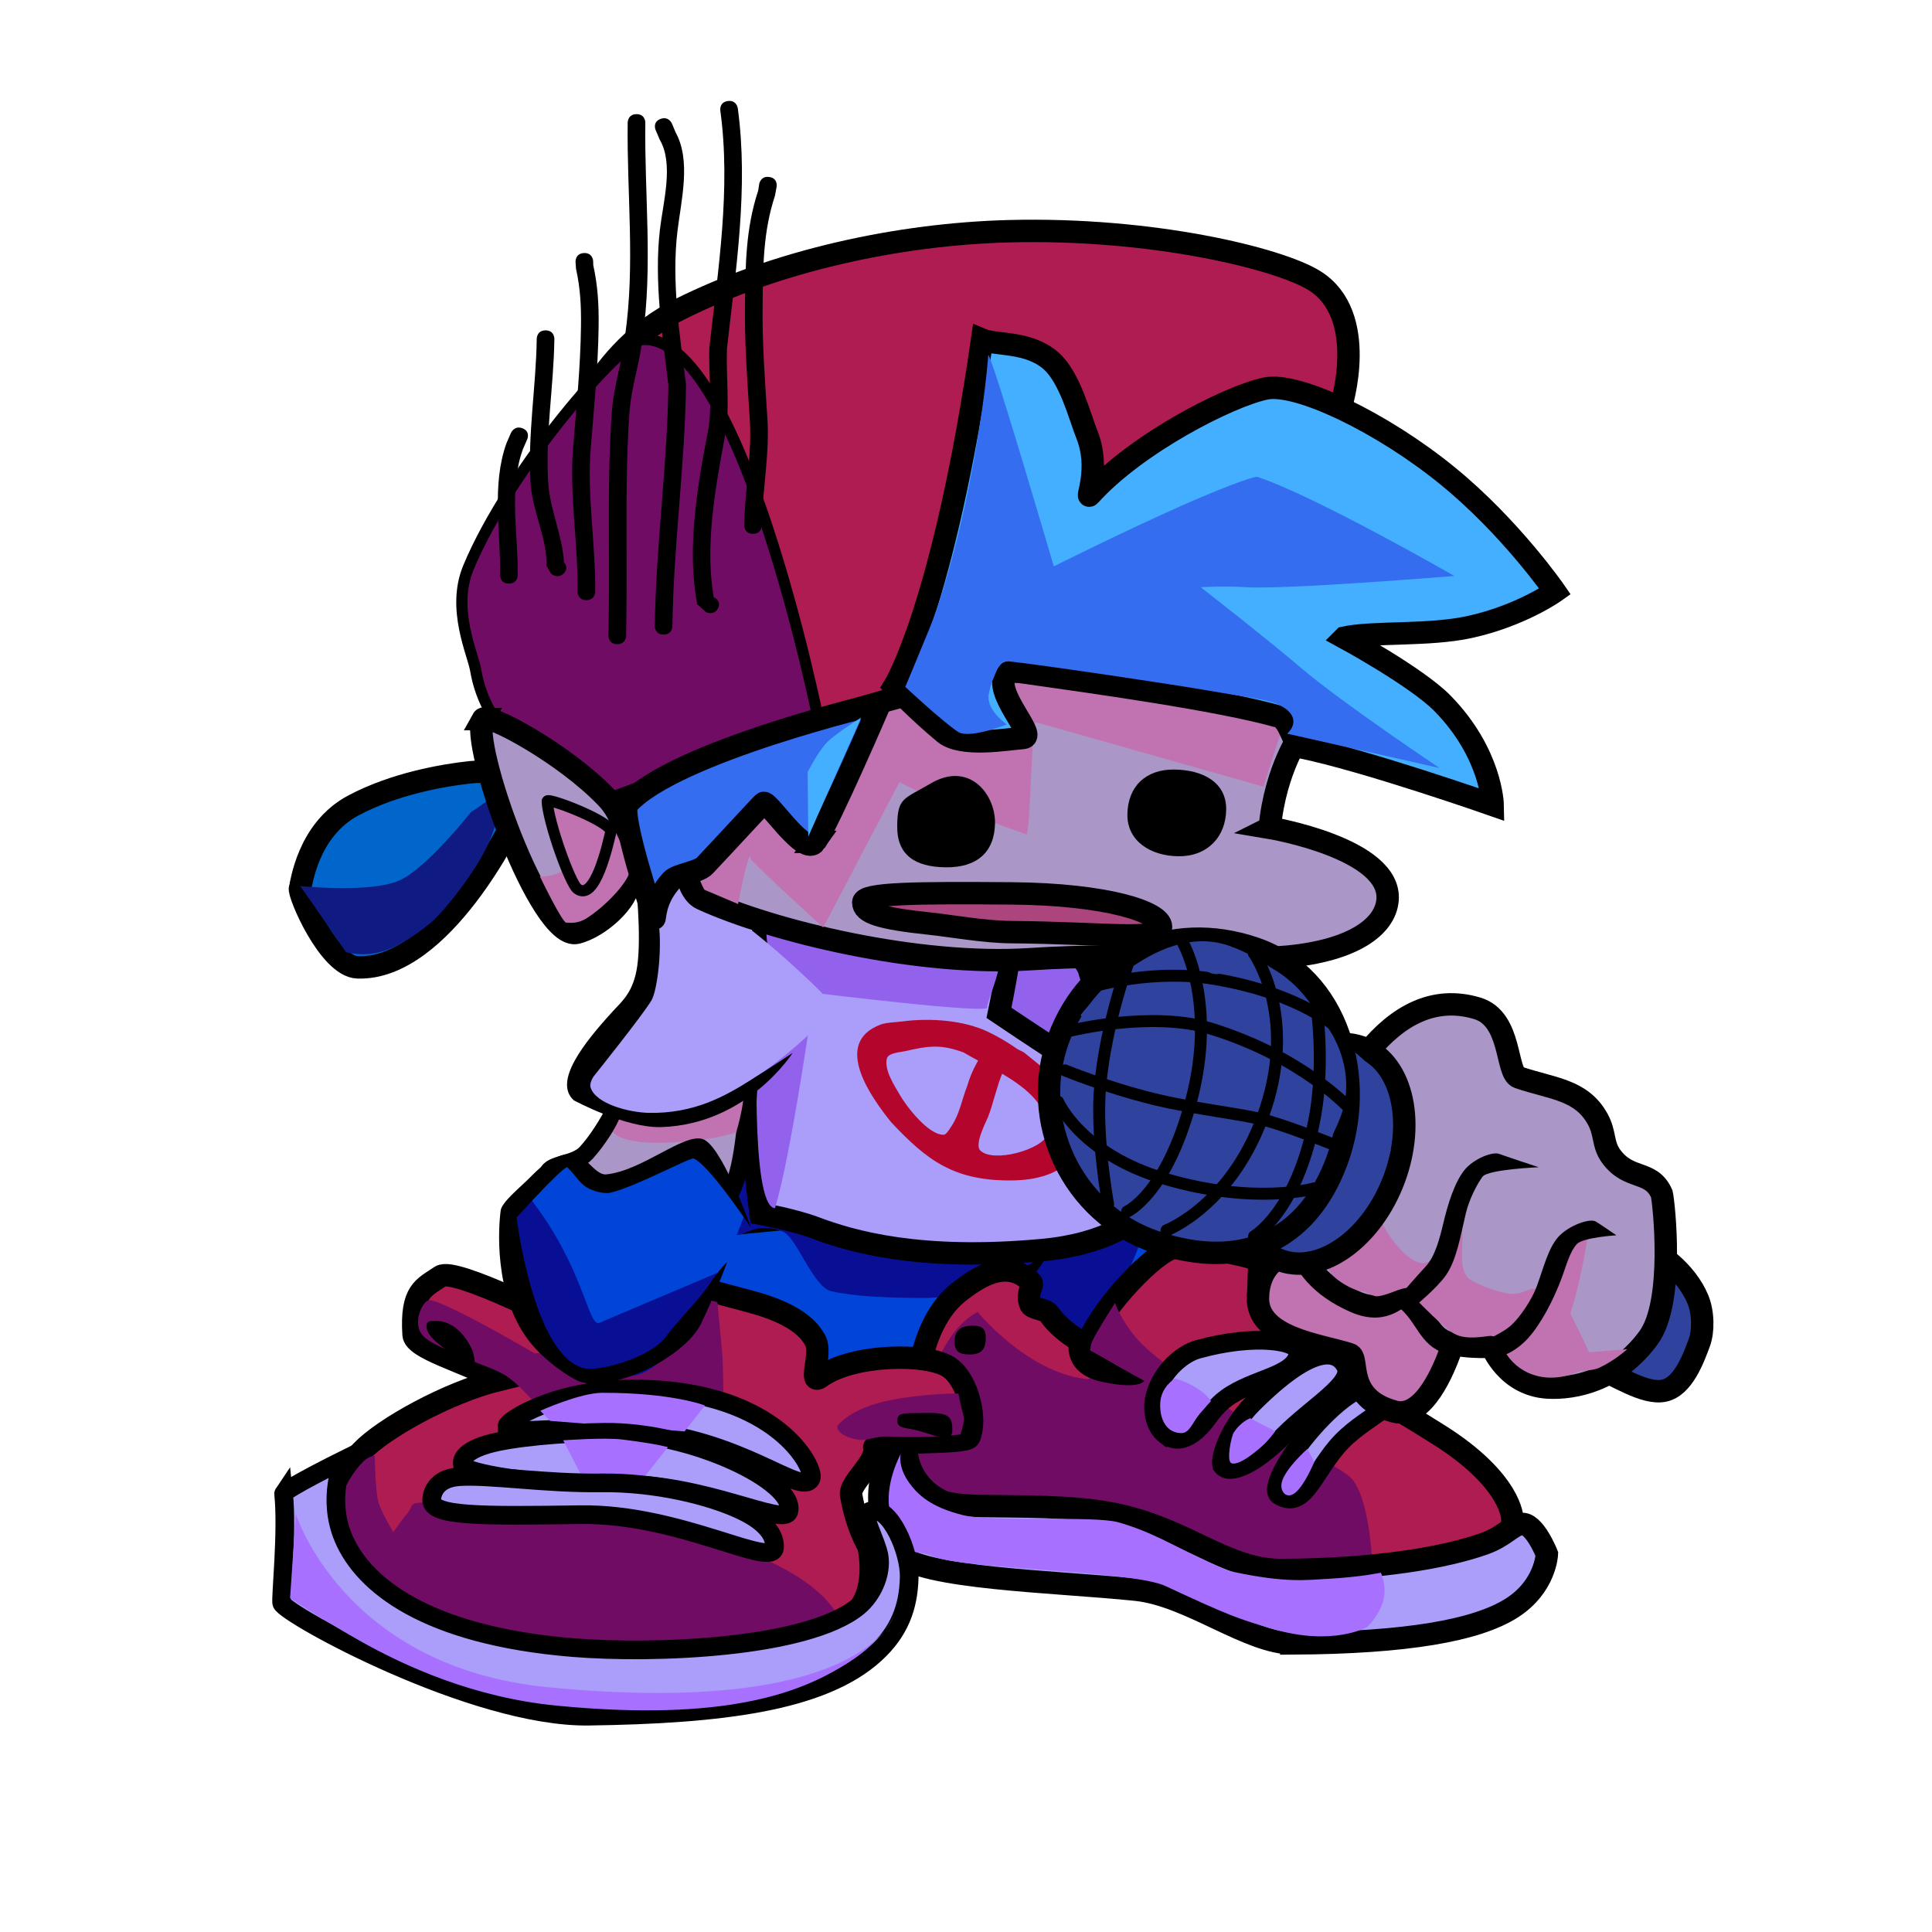 <svg version="1.1" xmlns="http://www.w3.org/2000/svg" xmlns:xlink="http://www.w3.org/1999/xlink" width="258.667" height="258.667" viewBox="0,0,258.667,258.667"><g transform="translate(-107.439,-52.088)"><g data-paper-data="{&quot;isPaintingLayer&quot;:true}" fill-rule="nonzero" stroke-linejoin="miter" stroke-miterlimit="10" stroke-dasharray="" stroke-dashoffset="0" style="mix-blend-mode: normal"><g data-paper-data="{&quot;index&quot;:null}" stroke-linecap="butt"><path d="M282.373,227.643c0,0 0.071,3.566 -11.572,6.12c-17.721,3.888 -51.043,7.306 -62.217,7.011c-5.41,-0.143 -11.213,-3.563 -16.021,-5.694c-10.682,-4.734 -11.99,-9.408 -11.99,-9.408c0,0 -1.371,-4.832 -0.3,-6.846c0.87,-1.635 5.85,-0.787 5.85,-0.787c0,0 44.977,-5.397 73.081,-5.618c1.21,-0.01 1.668,4.237 2.792,4.217c6.412,-4.508 15.598,-5.271 15.774,-5.12c4.337,3.729 4.603,16.122 4.603,16.122z" fill="#0045d8" stroke="#000000" stroke-width="3"/><path d="M206.051,216.757c0.076,-1.778 -1.162,-8.585 -1.162,-8.585c0,0 12.36,-0.064 27.284,0.399c12.353,0.383 21.677,-2.925 21.677,-2.925c0,0 5.685,8.636 6.09,9.134c0.922,1.131 0.485,2.858 0.485,2.858c0,0 -1.794,4.642 -2.961,6.995c-1.429,2.879 -5.728,10.852 -5.728,10.852c0,0 -0.862,1.488 -1.95,0.3c-1.98,-2.162 -4.934,-7.955 -6.401,-10.686c-0.963,-0.11 -1.826,-0.238 -2.844,-0.203c-3.039,0.103 -6.342,1.015 -9.898,0.977c-4.446,-0.047 -8.463,-0.162 -11.885,-0.896c-2.42,-0.519 -4.649,-7.167 -6.437,-7.955c-4.137,-1.821 -6.357,1.782 -6.269,-0.265z" fill="#080f95" stroke="none" stroke-width="0"/><path d="M237.526,226.813c0,0 4.916,-3.532 5.924,-4.257c1.165,-0.838 4.39,-2.691 4.39,-2.691c0,0 -1.188,2.302 -4.231,5.489c-3.263,3.418 -6.082,1.459 -6.082,1.459z" fill="#000000" stroke="none" stroke-width="0"/></g><g data-paper-data="{&quot;index&quot;:null}" stroke="#000000" stroke-width="3" stroke-linecap="butt"><path d="M276.521,200.267c0,0 -1.28,11.09 -9.753,11.052c-3.93,-0.017 -21.319,-4.182 -24.481,-9.876c-6.887,-12.402 -4.346,-21.116 -4.346,-21.116c0,0 3.945,-3.25 6.55,-3.106c7.477,0.414 8.773,4.758 8.773,4.758c0,0 0.503,2.037 1.237,3.247c0.809,1.335 3.413,4.426 3.413,4.426c0,0 15.979,-0.082 16.522,1.104c0.242,0.528 2.085,9.51 2.085,9.51z" fill="#9362ec"/><path d="M296.121,197.787c7.782,4.858 5.118,14.545 3.807,15.577c-4.106,3.233 -19.435,5.026 -19.435,5.026c-3.045,0.068 -10.737,-0.02 -13.031,-0.674c-3.613,-1.031 -3.431,-5.565 -3.372,-10.152c0.097,-7.572 2.65,-12.132 10.521,-12.069c0,0 16.569,-0.792 21.51,2.292z" fill="#f89587"/></g><path d="M265.326,206.812c0,0 -1.392,11.081 -18.355,12.642c-16.391,1.508 -25.503,-1.13 -30.493,-3.017c-2.722,-1.03 -7.211,-1.846 -7.211,-1.846c0,0 -1.197,-8.323 -1.185,-16.696c0.011,-7.746 1.224,-15.447 1.357,-18.779c0.411,-10.287 4.138,-7.848 4.138,-7.848l29.056,8.328c0,0 -0.378,2.911 -1.447,8.101c7.616,5.186 24.15,15.304 24.142,19.116z" data-paper-data="{&quot;index&quot;:null}" fill="#ab9efa" stroke="#000000" stroke-width="3" stroke-linecap="butt"/><path d="M208.9,188.5c0,0 0.797,-4.572 2.177,-5.802c0.768,-0.684 -3.909,-7.991 2.089,-9.21c5.928,-1.204 23.973,4.194 27.688,6.081c1.503,0.764 -1.503,7.084 -1.241,7.351c1.056,1.078 -23.169,-1.906 -23.169,-1.906c0,0 -3.064,21.806 -5.249,28.835c-3.447,-0.246 -2.296,-25.349 -2.296,-25.349z" data-paper-data="{&quot;index&quot;:null}" fill="#9362ec" stroke="none" stroke-width="0" stroke-linecap="butt"/><path d="M248.917,196.544l0.475,0.592c0.048,0.059 0.087,0.126 0.114,0.197c0.467,0.584 0.918,1.191 1.357,1.821c3.581,6.252 -0.214,10.753 -7.483,10.968c-8.142,0.212 -11.825,-2.667 -16.643,-7.8c-2.494,-3.122 -8.007,-10.568 -1.393,-13.061c0.791,-0.298 2.268,-0.318 3.103,-0.442c3.597,-0.445 8.064,-0.139 11.345,1.445c1.284,0.62 2.657,1.427 3.847,2.267c0.285,0.187 0.664,0.298 0.938,0.496zM241.606,195.848c-0.759,1.876 -1.238,4.164 -1.892,5.815c-0.367,0.844 -1.828,3.678 -1.025,4.464c1.733,1.697 8.227,-0.105 9.02,-2.151c0.26,-3.734 -2.805,-6.193 -6.103,-8.129zM238.393,194.084c-0.689,-0.37 -1.339,-0.726 -1.919,-1.078c-2.992,-1.119 -4.709,-0.917 -7.823,-0.185c-0.635,0.149 -2.295,0.207 -2.477,1.006c-0.352,1.546 0.98,3.531 1.724,4.826c0.832,1.46 3.814,5.438 5.917,5.361c0.35,-0.013 0.945,-1.052 1.08,-1.257c1.026,-1.559 1.348,-3.524 2.026,-5.23c0.315,-1.1 0.738,-2.119 1.301,-3.129l0.17,-0.315z" data-paper-data="{&quot;index&quot;:null}" fill="#b4052c" stroke="none" stroke-width="0.5" stroke-linecap="butt"/><g data-paper-data="{&quot;index&quot;:null}" stroke-linecap="butt"><g><g><path d="M229.569,246.614c0.237,-5.76 0.088,-17.103 6.623,-21.827c1.628,-1.177 5.886,-4.581 9.312,-1.025c0.39,0.405 -0.762,1.49 -0.089,2.993c0.249,0.555 2.041,0.602 2.479,1.254c1.384,2.059 4.436,4.051 5.108,3.964c2.358,-5.525 9.189,-12.217 11.385,-12.74c3.946,-0.94 18.629,2.516 18.343,5.624c0.374,2.525 -3.526,6.711 -3.526,6.711c0,0 15.225,9.043 20.919,12.645c9.804,6.201 9.789,11.186 9.789,11.186c0,0 0.506,2.487 -3.672,3.77c-8.189,2.514 -18.25,3.291 -30.007,3.027c-11.422,-0.257 -10.81,-6.543 -22.753,-7.853c-10.07,-1.105 -24.307,1.836 -23.914,-7.729z" fill="#ae1c51" stroke="#000000" stroke-width="3"/><path d="M291.111,260.465c0,0 -11.161,1.318 -16.722,0.505c-5.612,-0.82 -13.075,-6.844 -18.518,-7.636c-11.519,-1.675 -18.82,0.455 -21.715,-1.639c-0.186,-0.135 -4.643,-1.89 -3.809,-7.729c2.005,-14.037 8.001,-16.208 8.001,-16.208c0,0 6.502,7.996 14.466,8.96c1.56,0.189 0.594,-2.685 0.594,-2.685c0,0 -0.171,-1.384 0.238,-2.308c0.613,-1.385 3.085,-5.192 3.085,-5.192c0,0 0.666,2.07 2.674,4.495c2.424,2.927 7.175,5.74 12.066,9.326c5.437,3.986 14.691,7.436 16.85,9.621c2.351,2.379 2.789,10.492 2.789,10.492z" fill="#710c65" stroke="none" stroke-width="0"/><path d="M239.417,231.449c-0.06,1.454 -0.764,1.978 -2.164,1.986c-1.4,0.008 -2.065,-0.414 -2.006,-1.867c0.06,-1.454 0.945,-1.979 2.345,-1.988c1.4,-0.008 1.884,0.415 1.824,1.869z" fill="#000000" stroke="none" stroke-width="0"/><path d="M250.545,231.664c0,0 1.141,0.181 4.971,2.413c3.118,1.817 5.133,2.882 5.133,2.882c0,0 -0.588,1.239 -5.709,0.128c-5.331,-1.157 -4.394,-5.424 -4.394,-5.424z" fill="#000000" stroke="none" stroke-width="0"/></g><g><path d="M263.465,244.219c-1.585,-1.203 -1.812,-3.694 -1.403,-5.205c0.97,-3.584 3.881,-5.744 5.705,-6.252c7.728,-2.152 13.692,-1.17 13.482,0.515c-0.379,3.036 -5.933,3.316 -9.589,5.982c-1.85,1.349 -2.448,2.807 -3.563,3.931c-1.064,1.073 -2.854,2.376 -4.631,1.028z" fill="#ab9efa" stroke="#000000" stroke-width="2.5"/><path d="M262.775,239.97c0.093,-2.248 1.972,-3.307 1.972,-3.307c0,0 0.833,0.131 2.29,0.899c1.91,1.007 2.535,2.109 2.535,2.109c0,0 -0.763,0.834 -1.5,1.7c-0.95,1.115 -1.349,2.581 -2.443,2.587c-1.943,0.012 -2.947,-1.74 -2.855,-3.989z" fill="#a870ff" stroke="none" stroke-width="0"/></g><g><path d="M271.066,248.369c-0.518,-0.689 0.863,-5.123 4.077,-8.327c7.636,-7.614 11.171,-7.496 12.449,-5.005c1.157,2.254 -4.403,5.322 -8.377,9.341c-3.548,3.587 -7.114,5.37 -8.149,3.992z" fill="#ab9efa" stroke="#000000" stroke-width="2.5"/><path d="M272.326,247.997c-0.73,-0.263 -0.048,-3.552 0.29,-4.096c0.904,-1.456 2.215,-1.933 2.215,-1.933l3.344,1.741c0,0 -0.982,1.332 -1.68,1.92c0,0 -2.988,2.793 -4.169,2.368z" fill="#a870ff" stroke="none" stroke-width="0"/></g><g><path d="M292.886,238.012c2.816,2.368 -2.911,3.521 -6.547,7.883c-3.212,3.852 -4.398,8.324 -7.639,6.447c-2.698,-1.562 10.031,-17.823 14.186,-14.33z" fill="#ab9efa" stroke="#000000" stroke-width="2.5"/><path d="M278.997,250.899c0.074,-1.802 3.493,-4.835 3.493,-4.835l0.912,1.755c0,0 -1.278,3.112 -2.55,4.128c-1.058,0.846 -1.9,0.033 -1.855,-1.048z" fill="#a870ff" stroke="none" stroke-width="0"/></g></g><g><path d="M280.641,272.116c-6.069,0.036 -13.885,-6.436 -21.122,-7.189c-10.655,-1.109 -28.868,-1.473 -32,-4.869c-2.865,-3.107 -3.674,-12.472 0.782,-13.157c0.714,6.239 6.119,6.733 10.367,6.815c5.142,0.099 12.236,-0.069 17.816,1.039c9.883,1.963 15.029,7.579 22.633,7.534c13.072,-0.079 21.993,-1.733 27.02,-3.514c2.73,-0.967 3.651,-2.438 4.978,-2.645c1.737,-0.272 3.43,4.029 3.43,4.029c0,0 -0.158,4.308 -4.68,7.205c-4.732,3.032 -14.158,4.663 -29.225,4.753z" fill="#ab9efa" stroke="#000000" stroke-width="3"/><path d="M228.031,246.756c0,0 -0.45,1.697 1.178,3.916c1.06,1.446 2.746,3.186 7.188,4.277c3.901,0.958 17.534,0.042 20.734,0.944c4.427,1.247 7.36,3.11 10.914,4.744c1.39,0.639 2.862,1.548 4.574,1.912c6.969,1.484 9.693,1.082 12.642,0.919c4.392,-0.242 7.056,-0.818 7.056,-0.818c0,0 0.888,1.836 0.28,3.873c-0.608,2.037 -2.127,3.397 -2.127,3.397c0,0 -4.546,2.644 -12.653,0.254c-4.598,-1.355 -5.641,-1.687 -14.335,-5.737c-4.499,-2.096 -27.043,-2.232 -31.107,-3.974c-1.2,-0.514 -3.175,-0.589 -3.884,-0.995c-2.401,-1.375 -1.359,-2.713 -1.858,-4.736c-0.933,-3.781 1.398,-7.976 1.398,-7.976z" fill="#a870ff" stroke="none" stroke-width="0"/></g></g><g data-paper-data="{&quot;index&quot;:null}" stroke-linecap="butt"><path d="M155.867,246.373c2.917,-3.048 11.504,-7.845 18.322,-9.523c-4.649,-2.483 -11.262,-4.202 -11.38,-6.073c-0.367,-5.868 1.376,-6.288 3.619,-7.813c1.869,-1.271 16.734,6.355 16.734,6.355c0,0 1.188,-4.997 6,-6.156c4.129,-0.995 12.871,1.661 18.465,3.114c3.696,0.961 7.626,2.546 9.007,5.373c0.863,1.766 -1.038,6.037 0.66,4.803c4.308,-3.132 14.585,-3.298 17.374,-1.201c2.441,1.836 3.575,6.932 2.542,9.267c-0.436,0.987 -12.931,0.365 -12.725,1.386c0.408,2.025 -3.382,4.701 -3.093,6.361c0.763,4.388 2.312,6.819 2.312,6.819c0,0 1.562,6.411 -2.24,9.398c-4.886,3.838 -16.628,4.486 -30.752,4.689c-25.114,0.361 -46.069,-15.072 -34.846,-26.798z" fill="#ae1c51" stroke="#000000" stroke-width="3"/><path d="M219.524,243.026c0,0 1.686,-2.423 7.14,-3.48c4.881,-0.946 9.093,-0.881 9.093,-0.881c0,0 0.362,1.882 0.644,2.797c0.316,1.024 -0.41,2.686 -0.41,2.686c0,0 -3.997,0.526 -9.379,0.272c-1.861,-0.088 -2.718,0.445 -3.628,0.457c-1.228,0.016 -2.463,-0.474 -3.058,-1.001c-0.436,-0.386 -0.402,-0.85 -0.402,-0.85z" fill="#710c65" stroke="none" stroke-width="0"/><path d="M179.039,233.288c0,0 3.321,-0.14 4.815,-1.843c-0.166,-3.185 2.916,-6.449 5.272,-7.092c3.977,-1.085 14.371,2.079 14.371,2.079c0,0 0.378,4.192 0.578,6.137c0.231,2.24 0.215,6.861 0.215,6.861c0,0 -16.511,0.624 -20.246,0.613c-1.213,-0.004 -4.208,0.881 -4.208,0.881c0,0 -2.117,-2.796 -4.328,-4.421c-1.811,-1.33 -5.472,-2.156 -5.471,-2.646c0,-0.209 -4.377,-1.274 -5.975,-2.944c-1.549,-1.619 0.004,-4.835 0.92,-4.757c2.182,0.187 14.057,7.133 14.057,7.133z" fill="#710c65" stroke="none" stroke-width="0"/><path d="M165.194,231.1c-0.931,-1.087 -0.754,-2.016 -0.211,-2.108c3.088,-0.52 4.968,2.197 5.69,3.859c0.26,0.598 0.364,1.817 0.364,1.817c0,0 -1.328,-1.187 -2.804,-1.166c0,0 -2.079,-1.28 -3.04,-2.402z" fill="#000000" stroke="none" stroke-width="0"/><path d="M227.591,242.076c0.117,-0.872 0.908,-0.773 3.427,-0.809c3.191,-0.046 3.979,0.189 3.926,2.401c-0.039,1.627 -2.482,0.56 -4.497,-0.011c-1.695,-0.48 -3.04,-0.217 -2.857,-1.581z" fill="#000000" stroke="none" stroke-width="0"/><path d="M157.607,246.98c0,0 0.066,4.747 0.5,6.227c0.407,1.389 1.991,4.026 1.991,4.026c0,0 0.976,-1.475 1.965,-2.642c0.455,-0.536 0.387,-1.197 1.165,-1.281c5.186,-0.561 16.217,2.021 25.202,2.796c27.335,2.359 31.279,12.497 31.279,12.497c0,0 -6.992,4.666 -32.481,3.782c-7.891,-0.274 -16.837,-1.373 -23.317,-4.348c-6.231,-2.86 -8.709,-5.159 -10.8,-11.353c-1.158,-3.428 1.258,-7.191 2.961,-8.913c0.726,-0.734 1.535,-0.792 1.535,-0.792z" fill="#710c65" stroke="none" stroke-width="0"/><g><path d="M145.408,252.095c-0.058,-0.54 8.025,-4.539 8.025,-4.539c0,0 -2.305,5.058 -0.008,10.476c2.64,6.228 11.041,13.021 30.67,14.64c10.899,0.899 31.354,0.091 38.201,-5.444c2.097,-1.695 3.468,-4.935 2.685,-7.462c-0.984,-3.178 -2.411,-5.052 -0.825,-5.425c2.47,-0.582 5.096,5.509 5.013,8.928c-0.098,4.044 -1.336,7.288 -4.536,10.225c-7.134,6.548 -20.982,8.115 -38.355,8.364c-15.485,0.223 -40.559,-13.604 -41.117,-15.133c-0.18,-0.494 0.785,-9.654 0.248,-14.631z" fill="#ab9efa" stroke="#000000" stroke-width="2.5"/><path d="M147.041,254.771c0,0 6.415,20.557 33.813,23.215c42.553,4.129 46.355,-9.752 46.355,-9.752c0,0 -1.136,3.445 -7.095,7.017c-5.588,3.349 -15.361,7.42 -38.181,5.195c-11.105,-1.083 -20.376,-5.315 -26.373,-8.708c-5.724,-3.238 -9.283,-5.688 -9.283,-5.688l0.764,-11.279z" fill="#a870ff" stroke="none" stroke-width="0"/></g><g><g><path d="M175.333,242.977c-0.015,-0.532 6.363,-5.117 17.81,-4.918c18.513,0.323 23.488,10.707 22.881,11.985c-1.222,2.573 -9.366,-5.505 -23.963,-6.473c-11.397,-0.755 -16.685,0.899 -16.727,-0.595z" fill="#ab9efa" stroke="#000000" stroke-width="2.5"/><path d="M181.103,242.325l-1.323,-1.355c0,0 5.313,-2.395 8.247,-2.405c9.418,-0.029 13.786,1.696 13.786,1.696l-2.719,3.473z" fill="#a870ff" stroke="none" stroke-width="0"/></g><g><path d="M169.452,248.388c-0.214,-0.28 -0.582,-1.8 3.239,-2.923c3.225,-0.948 10.13,-1.537 15.581,-1.615c11.909,-0.171 25.804,6.737 24.777,10.583c-0.58,2.171 -11.245,-3.812 -23.154,-3.641c-11.909,0.171 -19.81,-1.574 -20.443,-2.404z" fill="#ab9efa" stroke="#000000" stroke-width="2.5"/><path d="M193.644,249.913c0,0 -3.897,-0.194 -5.197,-0.215c-1.282,-0.021 -3.008,0.266 -3.008,0.266l-2.593,-5.038c0,0 5.525,-0.412 7.963,-0.102c4.763,0.605 6.053,1.015 6.053,1.015l-3.218,4.074z" fill="#a870ff" stroke="none" stroke-width="0"/></g><path d="M165.231,252.912c0.017,-0.68 0.387,-2.896 3.688,-3.119c4.07,-0.274 11.598,0.937 18.977,0.831c7.257,-0.104 14.664,1.707 18.851,3.715c3.523,1.69 4.428,3.467 4.394,4.878c-0.075,3.09 -12.618,-4.528 -25.983,-4.336c-13.365,0.192 -19.98,0.236 -19.927,-1.97z" fill="#ab9efa" stroke="#000000" stroke-width="2.5"/></g></g><g data-paper-data="{&quot;index&quot;:null}" stroke-linecap="butt"><path d="M200.311,221.166c0,0 -10.914,-2.134 -14.506,-4.12c-2.667,-1.475 -4.782,-6.084 -4.782,-6.084c0,0 -0.61,-0.121 -0.215,-1.809c0.302,-1.291 3.623,-1.065 5.13,-2.731c3.137,-3.467 5.3,-8.855 5.3,-8.855c0,0 0.806,-7.319 6.242,-6.991c7.344,0.443 10.256,5.566 10.256,5.566c0,0 -0.311,9.805 -1.771,13.884c-1.694,4.734 -5.654,11.138 -5.654,11.138z" fill="#aa96c7" stroke="#000000" stroke-width="2.35"/><path d="M189.488,203.625c0,0 1.358,-2.339 2.043,-5.162c0.925,-3.818 3.246,-8.306 6.683,-7.179c3.59,1.176 7.203,1.965 8.586,5.093c0.86,1.944 -0.789,7.306 -0.789,7.306c0,0 -3.454,1.266 -9.817,1.404c-5.833,0.126 -6.707,-1.461 -6.707,-1.461z" fill="#c172b1" stroke="none" stroke-width="0"/></g><g data-paper-data="{&quot;index&quot;:null}" stroke="none" stroke-width="0" stroke-linecap="butt"><path d="M176.58,214.751c0.853,-4.817 3.9,-7.2 6.992,-6.693c1.73,0.284 2.268,3.12 5.365,2.952c3.769,-0.204 7.533,-4.691 10.743,-4.387c3.561,0.337 7.357,8.341 7.357,8.341c0,0 -2.52,6.854 -5.613,12.309c-3.253,5.737 -8.483,9.241 -11.294,8.539c-3.012,-0.752 -15.461,-10.269 -13.55,-21.061z" fill="#0045d8"/><path d="M203.625,222.442c0,0 -2.002,3.335 -2.912,5.168c-2.002,4.034 -6.027,9.36 -9.662,8.618c-1.05,-0.214 -5,0.274 -7.256,-0.697c-2.265,-0.974 -2.837,-3.411 -4.648,-5.894c-2.433,-3.337 -2.983,-9.617 -3.043,-13.818c-0.015,-1.076 2.126,-2.185 2.32,-3.279c7.095,9.141 7.676,16.768 9.14,16.704z" fill="#080f95"/><path d="M207.984,216.455c0,0 -5.607,-8.43 -7.678,-9.266c-0.43,-0.174 -7.94,3.865 -11.174,4.592c-0.568,0.128 -2.095,-0.047 -3.234,-0.782c-0.976,-0.63 -1.527,-1.743 -2.534,-2.64c-0.859,0.2 -6.757,6.73 -6.757,6.73c0,0 2.238,18.651 9.111,20.213c1.769,0.402 8.655,-1.283 10.858,-4.229c1.678,-2.244 4.522,-5.017 5.904,-7.123c1.261,-1.923 2.32,-2.915 2.32,-2.915c0,0 -1.463,4.047 -3.483,8.237c-2.231,4.627 -12.109,9.354 -16.358,7.755c-0.992,-0.373 -4.534,-2.577 -6.747,-5.479c-4.732,-6.206 -4.026,-15.345 -3.735,-17.42c0.15,-1.069 2.542,-3.033 3.625,-4.102c1.459,-1.439 3.16,-3.362 6.011,-3.509c1.513,-0.078 2.98,2.961 4.505,2.804c4.813,-0.498 10.303,-5.498 12.875,-4.738c2.572,0.761 6.49,11.872 6.49,11.872z" fill="#000000"/></g><g data-paper-data="{&quot;index&quot;:null}" stroke="none" stroke-width="0" stroke-linecap="butt"><path d="M187.346,200.001c-0.558,-0.39 -1.624,-1.769 -1.828,-2.821c-0.585,-3.01 5.95,-6.273 7.784,-11.226c1.904,-5.142 0.466,-11.843 2.239,-13.933c0.432,-0.509 3.238,-1.014 4.044,-0.975c7.757,3.725 17.922,13.997 17.922,13.997l-1.571,5.353c0,0 -17.534,17.339 -28.59,9.604z" fill="#ab9efa"/><path d="M213.56,193.062c0,0 -6.048,9.542 -17.565,9.928c-4.812,0.161 -11.734,-3.588 -11.734,-3.588c-2.775,-2.514 1.378,-7.711 5.274,-11.969c1.179,-1.289 2.725,-2.494 3.227,-6.038c0.595,-4.197 -0.236,-11.58 -0.236,-11.58c0,0 1.82,-1.861 2.668,-0.233c0.372,0.715 0.119,4.34 0.315,5.351c0.705,3.638 -0.045,9.744 -0.844,11.087c-1.201,2.019 -7.723,10.153 -7.723,10.153c0,0 -0.64,0.88 -0.425,1.534c0.726,2.208 5.205,3.324 7.761,3.377c6.158,0.128 10.332,-2.294 13.661,-4.388c3.147,-1.98 5.621,-3.635 5.621,-3.635z" fill="#000000"/></g><g data-paper-data="{&quot;index&quot;:null}" stroke-linecap="butt"><g><path d="M277.44,162.92c0,0 16.399,2.744 15.772,9.691c-0.324,3.592 -4.65,6.7 -13.276,7.546c-8.057,0.79 -19.907,-0.603 -34.628,0.354c-14.896,0.969 -34.351,-3.702 -43.913,-8.075c-6.273,-2.869 0.07,-37.135 5.782,-40.977c15.003,-10.091 46.674,-17.766 62.435,-9.389c9.657,5.133 12.043,28.121 12.043,28.121c0,0 -3.467,4.82 -4.214,12.728z" fill="#aa96c7" stroke="#000000" stroke-width="3"/><path d="M246.064,148.759c-0.534,1.23 -0.7,15.223 -1.218,15.04c-12.944,-4.557 -16.975,-7.022 -16.975,-7.022l-10.214,19.48c0,0 -6.715,-6.06 -9.687,-9.097c-0.185,-2.199 -1.709,5.968 -1.709,5.968l-4.514,-1.917c0,0 -0.813,-1.361 -0.863,-2.616c-0.234,-5.952 0.642,-23.075 9.832,-30.729c10.709,-8.919 66.288,-7.671 66.288,-7.671c0,0 2.72,14.832 2.053,19.703c-1.22,3.371 -2.447,7.513 -2.447,7.513z" fill="#c172b1" stroke="none" stroke-width="0"/></g><g><g><path d="M176.116,162.056c0,0 -9.447,19.942 -20.802,19.547c-3.844,-0.134 -7.986,-9.907 -7.709,-10.601c0.193,-0.483 0.977,-7.791 7.143,-11.075c5.492,-2.924 12.066,-4.059 15.65,-4.442c4.686,-0.5 5.758,1.791 5.758,1.791l-0.039,4.78z" fill="#0066cc" stroke="#000000" stroke-width="3"/><path d="M147.632,170.718c0,0 9.306,0.97 13.228,-0.73c3.685,-1.597 9.637,-9.183 9.637,-9.183c1.883,-1.189 2.539,-1.828 2.539,-1.828l0.875,2.822c0,0 -0.254,1.979 -2.103,5.205c-1.656,2.89 -4.818,6.968 -6.486,8.439c-1.447,1.276 -4.316,3.346 -6.665,4.027c-2.748,0.796 -4.895,0.094 -4.895,0.094c0,0 -5.691,-8.272 -6.13,-8.847z" fill="#0f1b82" stroke="none" stroke-width="0"/></g><g stroke="#000000"><path d="M281.784,131.729c0,0 -56.326,13.367 -65.709,17.401c-12.243,5.264 -23.865,9.878 -23.865,9.878c0,0 -13.106,-2.942 -18.402,-14.682c-1.621,-3.594 5.426,-24.355 6.511,-26.806c3.283,-7.416 7.007,-18.441 18.053,-23.984c12.974,-6.51 29.282,-10.111 44.212,-10.493c19.119,-0.489 35.985,3.636 40.781,6.582c7.509,4.611 3.601,16.914 3.601,16.914z" fill="#ae1c51" stroke-width="3"/><path d="M189.73,158.684c0,0 -6.978,-2.343 -11.111,-5.283c-4.772,-3.395 -6.831,-7.68 -7.5,-11.621c-0.371,-2.185 -3.258,-8.184 -0.966,-13.698c5.546,-13.343 20.505,-30.326 23.257,-30.528c13.2,-0.971 23.614,50.976 23.614,50.976l-27.294,10.155z" fill="#710c65" stroke-width="1.5"/></g></g><path d="M172.097,148.364c0.521,-0.936 10.871,4.576 16.578,10.556c3.279,3.436 2.743,8.343 2.897,11.345c0.118,2.301 -3.849,5.948 -6.889,6.707c-4.885,1.219 -14.37,-25.403 -12.585,-28.608z" fill="#aa96c7" stroke="#000000" stroke-width="3"/><path d="M179.713,169.41c0,0 1.151,0.237 3.001,-0.643c2.339,-1.114 7.203,-5.164 7.203,-5.164c0,0 1.822,3.609 1.895,4.713c0.1,1.507 -3.094,4.956 -5.77,6.673c-1.458,0.936 -2.587,0.57 -2.763,0.635c-0.481,0.177 -3.566,-6.213 -3.566,-6.213z" fill="#c172b1" stroke="none" stroke-width="0"/><path d="M180.703,159.362c-0.027,-0.587 8.83,2.818 8.515,4.116c-0.406,1.675 -2.098,9.418 -4.486,7.598c-0.975,-0.743 -3.902,-8.936 -4.029,-11.714z" fill="#c172b1" stroke="#000000" stroke-width="1.5"/><g fill="#000000" stroke="none" stroke-width="0.5"><path d="M210.442,75.785c1.165,0.173 0.978,1.279 0.978,1.279l-0.217,1.209c-1.62,4.897 -1.594,9.512 -1.66,14.599c-0.067,5.185 0.313,10.133 0.643,15.272c0.311,4.84 -0.681,9.488 -0.743,14.305c0,0 -0.014,1.119 -1.195,1.11c-1.18,-0.009 -1.166,-1.128 -1.166,-1.128c0.061,-4.765 1.054,-9.361 0.747,-14.142c-0.333,-5.192 -0.715,-10.197 -0.648,-15.435c0.068,-5.305 0.083,-10.13 1.767,-15.242l0.139,-0.895c0,0 0.187,-1.106 1.353,-0.932z"/><path d="M203.555,133.561c-0.541,0.997 -1.59,0.488 -1.59,0.488l-1.178,-1.057c-1.422,-7.341 0.015,-15.844 1.413,-23.037c0.688,-3.54 0.082,-7.731 0.212,-11.337c1.167,-10.413 2.904,-21.3 1.464,-31.746c0,0 -0.153,-1.109 1.018,-1.258c1.17,-0.149 1.323,0.96 1.323,0.96c1.456,10.601 -0.26,21.624 -1.45,32.191c-0.131,3.71 0.431,7.914 -0.241,11.566c-1.275,6.927 -2.849,15.173 -1.418,22.239l-0.061,-0.516c0,0 1.049,0.509 0.508,1.506z"/><path d="M195.867,68.013c1.097,-0.418 1.533,0.62 1.533,0.62l0.497,1.186c2.085,3.779 0.75,9.027 0.245,13.213c-0.813,6.73 0.298,13.928 1.145,20.503c-0.128,10.838 -1.691,21.616 -1.82,32.407c0,0 -0.014,1.119 -1.195,1.11c-1.18,-0.009 -1.166,-1.128 -1.166,-1.128c0.148,-10.745 1.672,-21.472 1.823,-32.261c-0.82,-6.72 -1.933,-13.995 -1.133,-20.87c0.425,-3.653 1.886,-8.779 -0.037,-12.019l-0.551,-1.305c0,0 -0.437,-1.038 0.66,-1.456z"/><path d="M190.072,138.336c-1.18,-0.009 -1.166,-1.128 -1.166,-1.128l0.011,-0.853c0.01,-0.746 0.019,-1.492 0.029,-2.238c0.115,-8.952 -0.232,-18.044 0.416,-26.981c0.246,-3.387 1.387,-6.621 1.753,-10c1.389,-9.595 0.238,-19.037 0.362,-28.655c0,0 0.014,-1.119 1.195,-1.11c1.18,0.009 1.166,1.128 1.166,1.128c-0.125,9.696 1.024,19.218 -0.379,28.895c-0.365,3.338 -1.505,6.542 -1.741,9.885c-0.628,8.899 -0.296,17.943 -0.411,26.857c-0.01,0.746 -0.03,2.345 -0.04,3.091c0,0 -0.014,1.119 -1.195,1.11z"/><path d="M185.613,85.969c1.179,-0.062 1.239,1.056 1.239,1.056l0.017,0.574c0.619,2.806 0.753,5.337 0.716,8.189c-0.071,5.482 -0.606,10.834 -1.053,16.277c-0.527,6.432 0.674,12.851 0.595,19.266c0,0 -0.014,1.119 -1.195,1.11c-1.18,-0.009 -1.166,-1.128 -1.166,-1.128c0.087,-6.465 -1.12,-12.927 -0.588,-19.412c0.442,-5.395 0.976,-10.697 1.046,-16.131c0.035,-2.698 -0.078,-5.05 -0.666,-7.703l-0.064,-0.918c0,0 -0.06,-1.117 1.118,-1.179z"/><path d="M182.878,128.891c-0.845,0.785 -1.669,-0.013 -1.669,-0.013l-0.613,-1.063c0.148,-3.49 -1.857,-7.254 -2.106,-10.862c-0.449,-6.51 0.727,-13.029 0.81,-19.525c0,0 0.014,-1.119 1.195,-1.11c1.18,0.009 1.166,1.128 1.166,1.128c-0.083,6.443 -1.249,12.91 -0.814,19.366c0.241,3.574 1.927,7.051 2.096,10.544c0.16,0.184 0.657,0.864 -0.065,1.535z"/><path d="M177.393,109.43c1.09,0.424 0.639,1.46 0.639,1.46l-0.566,1.297c-1.939,5.26 -0.641,11.468 -0.708,16.93c0,0 -0.014,1.119 -1.195,1.11c-1.18,-0.009 -1.166,-1.128 -1.166,-1.128c0.079,-5.793 -1.166,-12.108 0.862,-17.698l0.592,-1.358c0,0 0.452,-1.036 1.542,-0.611z"/></g><g><g data-paper-data="{&quot;index&quot;:null}"><path d="M216.602,164.805c-1.47,2.144 -6.363,-5.713 -6.958,-5.202c-0.391,0.336 -4.385,4.72 -7.853,8.389c-0.858,0.907 -3.687,1.147 -4.453,1.985c-2.382,2.606 -2.154,5.276 -2.293,5.066c-0.1,-0.151 -4.739,-14.052 -3.591,-15.325c6.338,-7.024 33.842,-13.503 33.842,-13.503c0,0 -6.805,15.835 -8.695,18.59z" fill="#346def" stroke="#000000" stroke-width="3"/><path d="M215.567,155.465c0,0 1.415,-2.783 2.591,-3.981c1.21,-1.233 4.57,-3.316 4.57,-3.316l-7.072,15.935z" fill="#45afff" stroke="none" stroke-width="0"/></g><g data-paper-data="{&quot;index&quot;:null}"><path d="M287.419,137.461c0,0 9.709,5.275 13.171,8.818c6.579,6.733 6.698,13.578 6.698,13.578c0,0 -17.088,-5.992 -25.726,-7.738c-0.911,-0.184 -1.465,-3.673 -2.921,-4.089c-8.037,-2.294 -25.515,-4.683 -33.895,-5.88c-0.659,-0.094 -2.273,-0.308 -2.629,0.167c-1.853,2.477 4.391,8.415 2.29,8.574c-2.272,0.172 -8.236,1.246 -10.547,-0.67c-3.615,-2.996 -6.691,-6.249 -6.691,-6.249c0,0 6.595,-10.59 11.761,-46.404c1.792,0.756 6.174,0.185 9.182,2.788c2.593,2.244 3.892,7.542 4.841,9.894c1.862,4.615 -0.221,8.827 0.413,8.123c6.298,-6.987 18.691,-13.27 23.524,-14.268c4.265,-0.881 15.622,4.568 24.355,11.689c8.474,6.91 14.393,15.486 14.393,15.486c0,0 -4.547,3.248 -11.473,4.763c-5.443,1.191 -12.974,0.583 -16.745,1.417z" fill="#45afff" stroke="#000000" stroke-width="3"/><path d="M268.187,130.703c0,0 8.967,6.982 13.504,10.856c5.348,4.567 18.477,13.356 18.477,13.356l-20.397,-4.6c0,0 2.147,-1.776 -0.429,-3.49c-1.694,-1.126 -5.213,-1.406 -10.476,-2.336c-3.993,-0.706 -21.47,-3.321 -26.498,-3.875c-0.838,-0.092 -1.442,1.167 -1.442,1.167c0,0 -1.053,2.205 -1.137,3.554c-0.121,1.964 2.442,3.748 2.442,3.748c0,0 -5.018,1.99 -6.526,0.99c-2.131,-1.412 -7.061,-6.019 -7.061,-6.019c0,0 1.333,-3.164 3.162,-7.631c3.385,-8.267 6.945,-24.567 7.958,-36.832c0.907,1.466 8.761,28.326 8.761,28.326c0,0 8.807,-4.414 16.658,-7.92c5.107,-2.281 10.331,-4.314 10.682,-4.033c7.879,2.649 26.292,13.241 26.292,13.241c0,0 -22.824,1.863 -28.043,1.494c-2.451,-0.174 -5.928,0.005 -5.928,0.005z" fill="#346def" stroke="none" stroke-width="0"/></g></g></g><g data-paper-data="{&quot;index&quot;:null}"><path d="M317.863,226.036c1.612,-4.365 3.741,-9.238 8.463,-7.641c3.146,1.064 6.913,4.014 8.425,7.635c0.757,1.814 0.75,4.333 0.212,5.79c-0.791,2.142 -2.175,5.918 -4.725,6.459c-2.648,0.562 -6.491,-2.168 -8.897,-2.981c-4.722,-1.597 -5.09,-4.896 -3.478,-9.261z" fill="#2f429d" stroke="#000000" stroke-width="3" stroke-linecap="butt"/><path d="M275.859,225.713c0.248,-6.162 6.053,-7.734 14.306,-4.943c8.253,2.791 13.486,6.733 11.464,12.209c-0.831,2.25 -3.519,9.184 -7.51,8.097c-6.749,-1.838 -4.543,-7.226 -5.965,-7.683c-4.033,-1.296 -12.516,-2.176 -12.295,-7.681z" fill="#c172b1" stroke="#000000" stroke-width="3" stroke-linecap="butt"/><path d="M281.786,209.651c4.067,-11.016 11.608,-26.145 23.458,-22.555c4.656,1.411 3.76,8.653 5.524,9.249c4.513,1.526 8.381,1.594 10.579,5.573c1.068,1.933 0.62,3.362 1.805,4.985c2.409,3.299 5.339,1.738 6.775,5.029c0.264,1.1 1.76,14.432 -1.766,19.248c-4.242,5.794 -10.004,6.863 -13.435,6.684c-5.563,-0.29 -7.561,-5.469 -7.561,-5.469c0,0 -4.612,0.256 -6.671,-0.914c-2.003,-1.138 -2.501,-3.844 -5.168,-5.788c-0.661,-0.481 -2.153,2.562 -6.458,0.679c-9.408,-4.115 -8.867,-11.888 -7.082,-16.722z" fill="#aa96c7" stroke="#000000" stroke-width="3" stroke-linecap="butt"/><path d="M302.83,215.3c0,0 0.382,0.557 0.41,2.43c0.023,1.54 -0.478,4.297 0.838,5.543c0.66,0.625 4.567,2.154 6.115,2.049c1.202,-0.082 2.136,-0.755 2.475,-0.684c1.678,0.352 4.836,-6.258 4.836,-6.258l2.659,-1.714c0,0 -0.895,6.392 -2.476,11.278c1.545,3.062 2.481,5.195 2.481,5.195l5.131,-0.413c0,0 -1.701,1.55 -3.767,2.495c-0.9,0.411 -2.362,0.339 -2.958,0.59c-3.856,1.628 -7.963,0.485 -9.859,-3.118c-0.231,-0.439 -0.769,-1.916 -1.933,-1.737c-4.09,0.628 -4.774,-0.292 -6.163,-1.466c-1.767,-1.493 -3.887,-3.763 -3.887,-3.763c0,0 0.108,-1.098 -0.695,-1.192c-1.034,-0.122 -2.582,0.936 -4.146,1.102c-0.645,0.069 -1.506,-0.604 -1.998,-0.643c-1.088,-0.087 -2.817,-1.046 -3.741,-1.876c-0.872,-0.783 -0.965,-1.429 -1.185,-1.814c-0.857,-1.495 -0.952,-6.626 0.839,-7.657c2.174,-1.251 6.421,1.749 6.421,1.749c0,0 2.396,5.001 5.375,5.785c2.24,0.589 5.229,-5.88 5.229,-5.88z" fill="#c172b1" stroke="none" stroke-width="0" stroke-linecap="butt"/><path d="M300.654,215.958c0.625,-2.651 1.545,-5.637 2.906,-7.278c1.201,-1.447 3.722,-2.464 4.632,-2.091c0.418,0.171 5.249,1.775 5.249,1.775c0,0 -6.781,0.286 -7.506,1.262c-0.804,1.082 -1.818,3.116 -2.241,4.908c-0.757,3.208 -1.252,6.265 -2.667,8.292c-1.26,1.804 -4.266,4.225 -4.266,4.225l-2.265,-1.085c0,0 2.925,-3.367 3.833,-4.326c1.265,-1.337 1.915,-3.947 2.325,-5.683z" fill="#000000" stroke="none" stroke-width="0" stroke-linecap="butt"/><path d="M313.186,224.327c0.946,-2.563 1.587,-5.42 3.14,-6.896c1.369,-1.301 3.911,-2.27 4.769,-1.796c0.394,0.218 2.751,1.841 2.751,1.841c0,0 -4.438,0.278 -5.278,1.165c-0.931,0.984 -1.38,2.76 -2.02,4.493c-1.145,3.101 -2.819,6.21 -4.473,8.064c-1.472,1.649 -3.001,2.219 -3.001,2.219l-2.815,-1.83c0,0 2.265,-1.025 3.284,-1.875c1.42,-1.184 3.023,-3.708 3.643,-5.386z" fill="#000000" stroke="none" stroke-width="0" stroke-linecap="butt"/><g fill="#2f429d" stroke-linecap="butt"><path d="M274.491,203.246c2.92,-7.909 9.682,-12.834 15.102,-11c5.421,1.833 7.448,9.731 4.528,17.64c-2.92,7.909 -9.682,12.834 -15.102,11c-5.421,-1.833 -7.448,-9.731 -4.528,-17.64z" stroke="#000000" stroke-width="3"/><path d="M289.362,200.337l-0.609,-7.451c0,0 2.982,2.439 3.733,3.842c1.529,2.964 1.151,6.177 1.151,6.177z" stroke="none" stroke-width="0"/><path d="M288.567,207.159l0.494,-3.07c0,0 1.976,0.443 2.63,0.711c0.765,0.314 1.97,1.272 1.97,1.272l-1.179,3.49z" stroke="none" stroke-width="0"/></g><g><path d="M262.179,218.382c-11.325,-3.83 -17.034,-16.339 -13.006,-27.25c4.028,-10.91 14.901,-15.924 26.227,-12.094c11.325,3.83 15.061,17.559 11.033,28.469c-4.028,10.91 -12.928,14.705 -24.253,10.874z" fill="#2f429d" stroke="#000000" stroke-width="3" stroke-linecap="butt"/><path d="M252.12,187.968c0,0 9.844,-12.647 19.753,-9.296c5.619,1.9 10.47,6.506 13.518,11.236c2.172,3.37 3.012,7.684 1.588,11.541c-2.927,7.927 -7.632,9.507 -17.541,6.155c-4.948,-1.674 -9.996,-6.52 -12.805,-11.291c-2.817,-4.782 -4.514,-8.345 -4.514,-8.345z" fill="#2f429d" stroke="none" stroke-width="0" stroke-linecap="butt"/><path d="M275.299,179.69c0,0 5.782,8.014 1.589,20.791c-4.227,12.882 -13.272,16.332 -13.272,16.332" fill="none" stroke="#000000" stroke-width="1.6" stroke-linecap="round"/><path d="M283.456,185.008c0,0 1.608,8.865 -0.092,17.285c-2.449,12.134 -8.023,15.317 -8.023,15.317" fill="none" stroke="#000000" stroke-width="1.6" stroke-linecap="round"/><path d="M265.886,178.456c0,0 4.491,7.963 1.043,20.978c-3.317,12.517 -8.583,14.865 -8.583,14.865" fill="none" stroke="#000000" stroke-width="1.6" stroke-linecap="round"/><path d="M255.798,213.316c0,0 -1.659,-8.997 -1.072,-15.68c0.774,-8.803 3.943,-17.11 3.943,-17.11" fill="none" stroke="#000000" stroke-width="1.6" stroke-linecap="round"/><path d="M283.403,211.195c0,0 -7.915,2.285 -20.021,-1.287c-11.297,-3.333 -14.284,-10.316 -14.284,-10.316" fill="none" stroke="#000000" stroke-width="1.6" stroke-linecap="round"/><path d="M250.016,195.394c0,0 5.523,2.274 11.885,3.834c5.595,1.372 11.888,1.986 14.994,2.85c3.69,1.026 9.607,3.463 9.607,3.463" fill="none" stroke="#000000" stroke-width="1.6" stroke-linecap="round"/><path d="M250.844,190.067c0,0 10.864,-2.681 18.716,-0.263c12.323,3.796 18.558,10.676 18.558,10.676" fill="none" stroke="#000000" stroke-width="1.6" stroke-linecap="round"/><path d="M254.064,184.087c0,0 7.835,-2.305 15.986,-0.931c11.737,1.979 16.665,6.733 16.665,6.733" fill="none" stroke="#000000" stroke-width="1.6" stroke-linecap="round"/><path d="M271.824,181.562c-0.287,0.778 -1.275,1.153 -2.207,0.838c-0.932,-0.315 -1.454,-1.201 -1.167,-1.979c0.287,-0.778 1.275,-1.153 2.207,-0.838c0.932,0.315 1.454,1.201 1.167,1.979z" fill="#2f429d" stroke="none" stroke-width="0" stroke-linecap="butt"/><path d="M263.802,181.53c-0.466,-0.158 -0.709,-0.649 -0.543,-1.098c0.166,-0.449 0.678,-0.685 1.144,-0.527c0.466,0.158 0.709,0.649 0.543,1.098c-0.166,0.449 -0.678,0.685 -1.144,0.527z" fill="#2f429d" stroke="none" stroke-width="0" stroke-linecap="butt"/></g></g><g data-paper-data="{&quot;index&quot;:null}" stroke-linecap="butt"><path d="M242.86,171.701c12.792,0.102 20.052,2.504 20.027,4.481c-0.025,1.977 -7.301,0.806 -20.093,0.704c-3.634,-0.029 -8.1,-0.846 -10.772,-1.126c-6.733,-0.707 -9.023,-1.443 -9.005,-2.859c0.016,-1.236 7.051,-1.302 19.843,-1.2z" fill="#ac447e" stroke="#000000" stroke-width="3"/><path d="M227.561,162.663c0.05,-3.852 0.878,-3.549 4.478,-5.676c5.155,-3.045 8.667,1.435 8.617,5.287c-0.05,3.852 -2.341,5.969 -6.557,5.935c-4.217,-0.034 -6.587,-1.694 -6.538,-5.546z" fill="#000000" stroke="none" stroke-width="0"/><path d="M265.239,166.729c-3.733,-0.03 -6.904,-2.019 -6.858,-5.61c0.047,-3.682 2.41,-6.03 6.237,-6c3.827,0.031 7.037,1.683 6.989,5.364c-0.047,3.682 -2.542,6.276 -6.369,6.246z" fill="#000000" stroke="none" stroke-width="0"/></g><path d="M107.439,310.754v-258.667h258.667v258.667z" data-paper-data="{&quot;index&quot;:null}" fill="none" stroke="none" stroke-width="0" stroke-linecap="butt"/></g></g></svg>